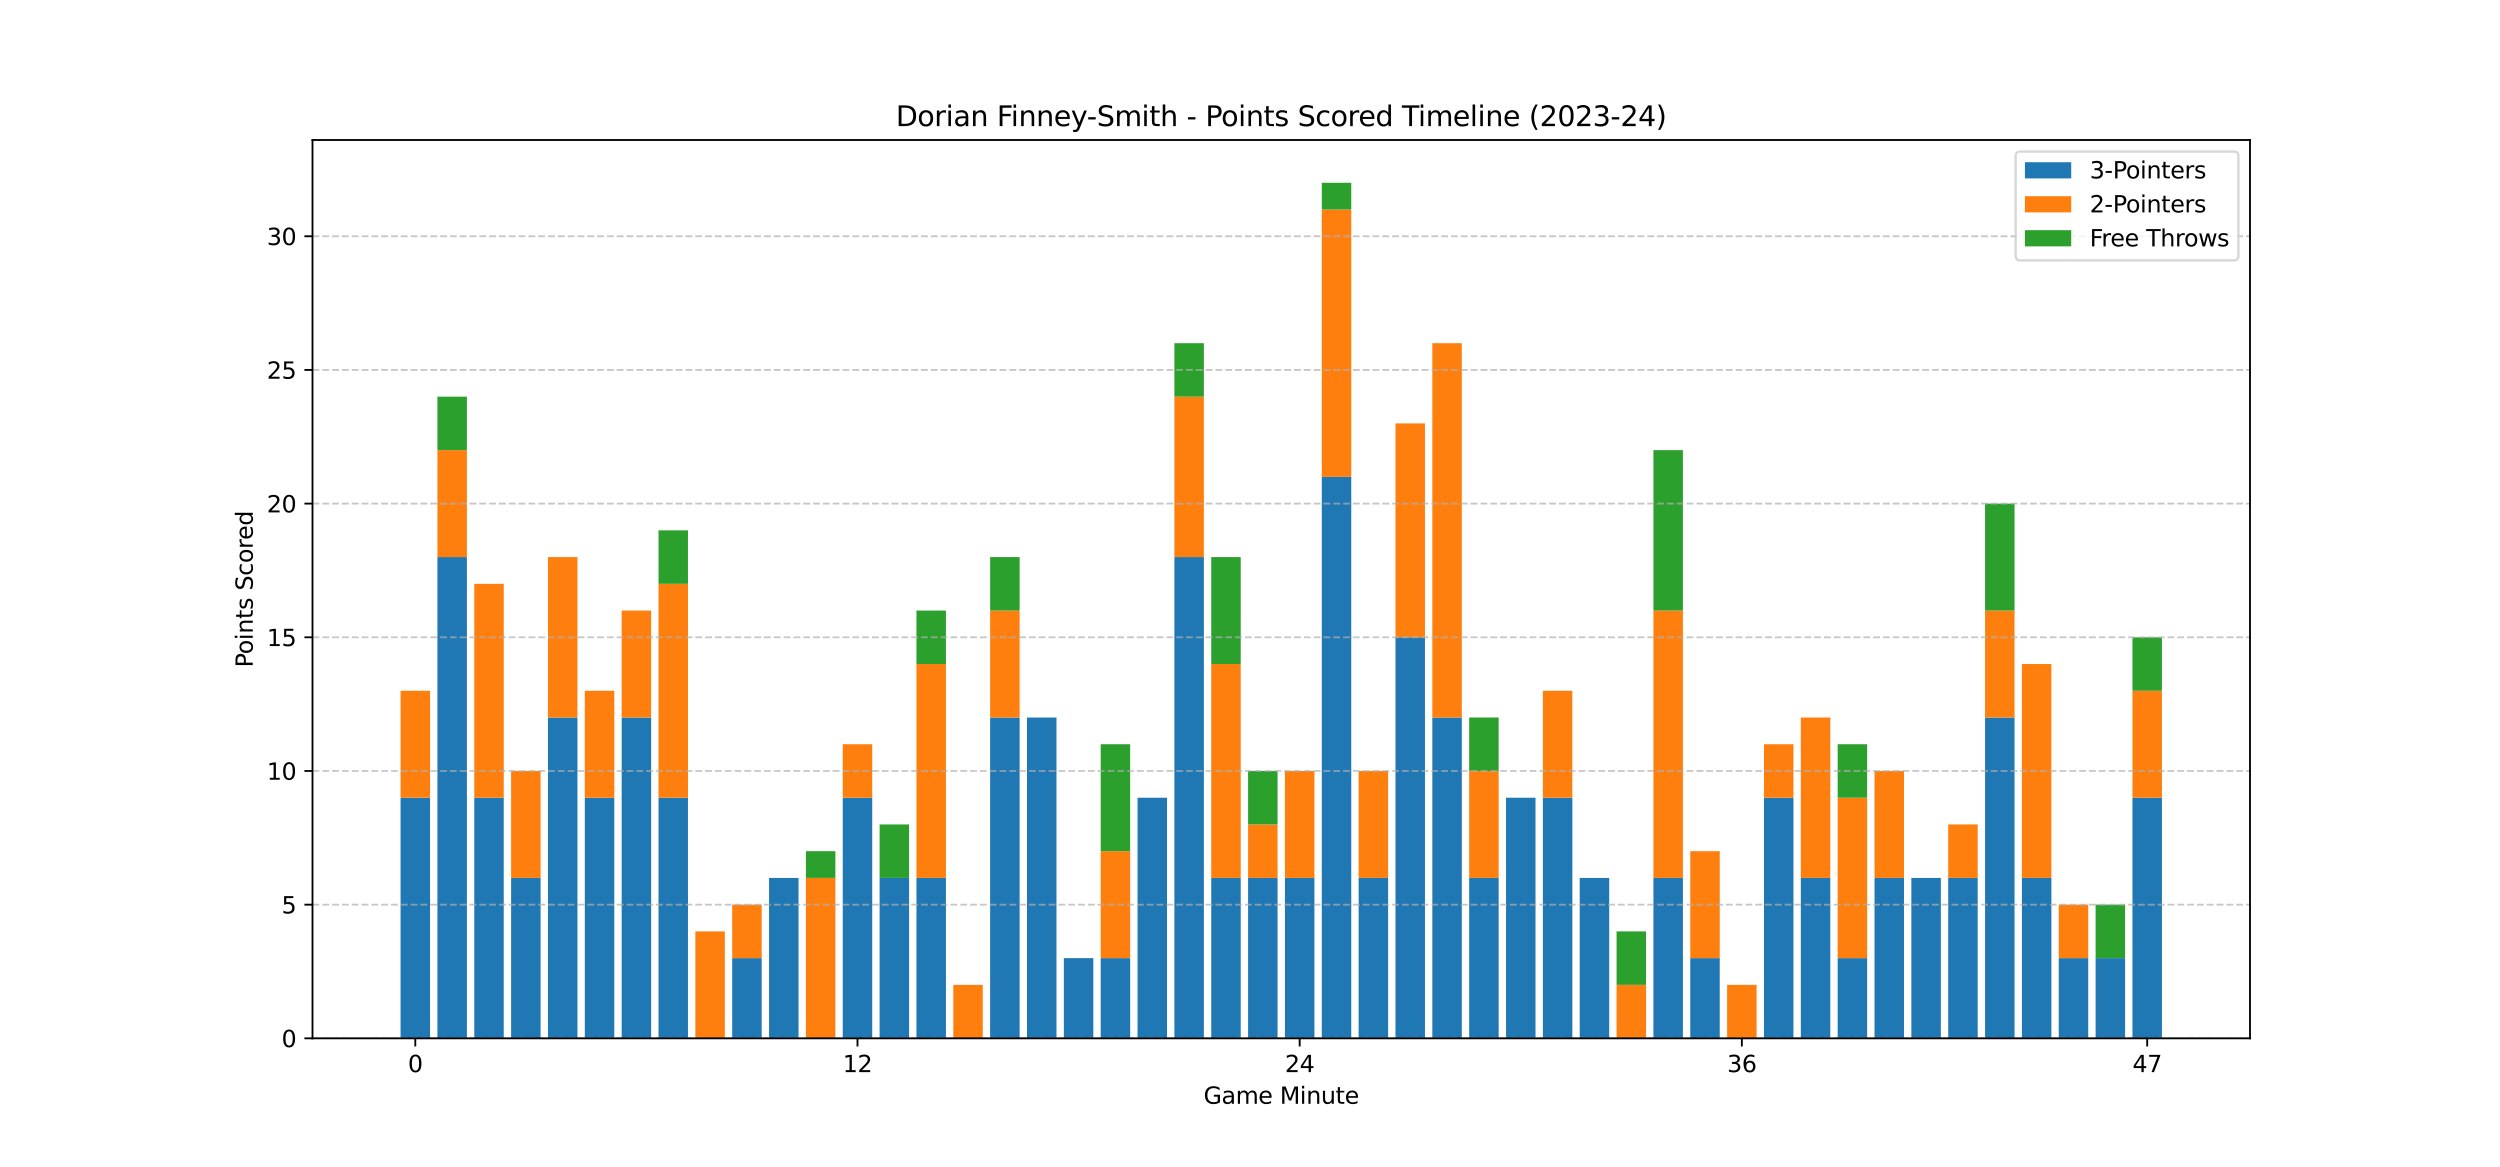 <?xml version="1.0" encoding="utf-8" standalone="no"?>
<!DOCTYPE svg PUBLIC "-//W3C//DTD SVG 1.1//EN"
  "http://www.w3.org/Graphics/SVG/1.1/DTD/svg11.dtd">
<svg xmlns:xlink="http://www.w3.org/1999/xlink" width="1080pt" height="504pt" viewBox="0 0 1080 504" xmlns="http://www.w3.org/2000/svg" version="1.1">
 <defs>
  <style type="text/css">*{stroke-linejoin: round; stroke-linecap: butt}</style>
 </defs>
 <g id="figure_1">
  <g id="patch_1">
   <path d="M 0 504 
L 1080 504 
L 1080 0 
L 0 0 
z
" style="fill: #ffffff"/>
  </g>
  <g id="axes_1">
   <g id="patch_2">
    <path d="M 135 448.56 
L 972 448.56 
L 972 60.48 
L 135 60.48 
z
" style="fill: #ffffff"/>
   </g>
   <g id="patch_3">
    <path d="M 173.045 448.56 
L 185.78 448.56 
L 185.78 344.61 
L 173.045 344.61 
z
" clip-path="url(#p9ea57d91ed)" style="fill: #1f77b4"/>
   </g>
   <g id="patch_4">
    <path d="M 188.964 448.56 
L 201.699 448.56 
L 201.699 240.66 
L 188.964 240.66 
z
" clip-path="url(#p9ea57d91ed)" style="fill: #1f77b4"/>
   </g>
   <g id="patch_5">
    <path d="M 204.883 448.56 
L 217.618 448.56 
L 217.618 344.61 
L 204.883 344.61 
z
" clip-path="url(#p9ea57d91ed)" style="fill: #1f77b4"/>
   </g>
   <g id="patch_6">
    <path d="M 220.801 448.56 
L 233.536 448.56 
L 233.536 379.26 
L 220.801 379.26 
z
" clip-path="url(#p9ea57d91ed)" style="fill: #1f77b4"/>
   </g>
   <g id="patch_7">
    <path d="M 236.72 448.56 
L 249.455 448.56 
L 249.455 309.96 
L 236.72 309.96 
z
" clip-path="url(#p9ea57d91ed)" style="fill: #1f77b4"/>
   </g>
   <g id="patch_8">
    <path d="M 252.638 448.56 
L 265.373 448.56 
L 265.373 344.61 
L 252.638 344.61 
z
" clip-path="url(#p9ea57d91ed)" style="fill: #1f77b4"/>
   </g>
   <g id="patch_9">
    <path d="M 268.557 448.56 
L 281.292 448.56 
L 281.292 309.96 
L 268.557 309.96 
z
" clip-path="url(#p9ea57d91ed)" style="fill: #1f77b4"/>
   </g>
   <g id="patch_10">
    <path d="M 284.476 448.56 
L 297.211 448.56 
L 297.211 344.61 
L 284.476 344.61 
z
" clip-path="url(#p9ea57d91ed)" style="fill: #1f77b4"/>
   </g>
   <g id="patch_11">
    <path d="M 300.394 448.56 
L 313.129 448.56 
L 313.129 448.56 
L 300.394 448.56 
z
" clip-path="url(#p9ea57d91ed)" style="fill: #1f77b4"/>
   </g>
   <g id="patch_12">
    <path d="M 316.313 448.56 
L 329.048 448.56 
L 329.048 413.91 
L 316.313 413.91 
z
" clip-path="url(#p9ea57d91ed)" style="fill: #1f77b4"/>
   </g>
   <g id="patch_13">
    <path d="M 332.231 448.56 
L 344.966 448.56 
L 344.966 379.26 
L 332.231 379.26 
z
" clip-path="url(#p9ea57d91ed)" style="fill: #1f77b4"/>
   </g>
   <g id="patch_14">
    <path d="M 348.15 448.56 
L 360.885 448.56 
L 360.885 448.56 
L 348.15 448.56 
z
" clip-path="url(#p9ea57d91ed)" style="fill: #1f77b4"/>
   </g>
   <g id="patch_15">
    <path d="M 364.069 448.56 
L 376.804 448.56 
L 376.804 344.61 
L 364.069 344.61 
z
" clip-path="url(#p9ea57d91ed)" style="fill: #1f77b4"/>
   </g>
   <g id="patch_16">
    <path d="M 379.987 448.56 
L 392.722 448.56 
L 392.722 379.26 
L 379.987 379.26 
z
" clip-path="url(#p9ea57d91ed)" style="fill: #1f77b4"/>
   </g>
   <g id="patch_17">
    <path d="M 395.906 448.56 
L 408.641 448.56 
L 408.641 379.26 
L 395.906 379.26 
z
" clip-path="url(#p9ea57d91ed)" style="fill: #1f77b4"/>
   </g>
   <g id="patch_18">
    <path d="M 411.824 448.56 
L 424.559 448.56 
L 424.559 448.56 
L 411.824 448.56 
z
" clip-path="url(#p9ea57d91ed)" style="fill: #1f77b4"/>
   </g>
   <g id="patch_19">
    <path d="M 427.743 448.56 
L 440.478 448.56 
L 440.478 309.96 
L 427.743 309.96 
z
" clip-path="url(#p9ea57d91ed)" style="fill: #1f77b4"/>
   </g>
   <g id="patch_20">
    <path d="M 443.662 448.56 
L 456.397 448.56 
L 456.397 309.96 
L 443.662 309.96 
z
" clip-path="url(#p9ea57d91ed)" style="fill: #1f77b4"/>
   </g>
   <g id="patch_21">
    <path d="M 459.58 448.56 
L 472.315 448.56 
L 472.315 413.91 
L 459.58 413.91 
z
" clip-path="url(#p9ea57d91ed)" style="fill: #1f77b4"/>
   </g>
   <g id="patch_22">
    <path d="M 475.499 448.56 
L 488.234 448.56 
L 488.234 413.91 
L 475.499 413.91 
z
" clip-path="url(#p9ea57d91ed)" style="fill: #1f77b4"/>
   </g>
   <g id="patch_23">
    <path d="M 491.417 448.56 
L 504.152 448.56 
L 504.152 344.61 
L 491.417 344.61 
z
" clip-path="url(#p9ea57d91ed)" style="fill: #1f77b4"/>
   </g>
   <g id="patch_24">
    <path d="M 507.336 448.56 
L 520.071 448.56 
L 520.071 240.66 
L 507.336 240.66 
z
" clip-path="url(#p9ea57d91ed)" style="fill: #1f77b4"/>
   </g>
   <g id="patch_25">
    <path d="M 523.255 448.56 
L 535.99 448.56 
L 535.99 379.26 
L 523.255 379.26 
z
" clip-path="url(#p9ea57d91ed)" style="fill: #1f77b4"/>
   </g>
   <g id="patch_26">
    <path d="M 539.173 448.56 
L 551.908 448.56 
L 551.908 379.26 
L 539.173 379.26 
z
" clip-path="url(#p9ea57d91ed)" style="fill: #1f77b4"/>
   </g>
   <g id="patch_27">
    <path d="M 555.092 448.56 
L 567.827 448.56 
L 567.827 379.26 
L 555.092 379.26 
z
" clip-path="url(#p9ea57d91ed)" style="fill: #1f77b4"/>
   </g>
   <g id="patch_28">
    <path d="M 571.01 448.56 
L 583.745 448.56 
L 583.745 206.01 
L 571.01 206.01 
z
" clip-path="url(#p9ea57d91ed)" style="fill: #1f77b4"/>
   </g>
   <g id="patch_29">
    <path d="M 586.929 448.56 
L 599.664 448.56 
L 599.664 379.26 
L 586.929 379.26 
z
" clip-path="url(#p9ea57d91ed)" style="fill: #1f77b4"/>
   </g>
   <g id="patch_30">
    <path d="M 602.848 448.56 
L 615.583 448.56 
L 615.583 275.31 
L 602.848 275.31 
z
" clip-path="url(#p9ea57d91ed)" style="fill: #1f77b4"/>
   </g>
   <g id="patch_31">
    <path d="M 618.766 448.56 
L 631.501 448.56 
L 631.501 309.96 
L 618.766 309.96 
z
" clip-path="url(#p9ea57d91ed)" style="fill: #1f77b4"/>
   </g>
   <g id="patch_32">
    <path d="M 634.685 448.56 
L 647.42 448.56 
L 647.42 379.26 
L 634.685 379.26 
z
" clip-path="url(#p9ea57d91ed)" style="fill: #1f77b4"/>
   </g>
   <g id="patch_33">
    <path d="M 650.603 448.56 
L 663.338 448.56 
L 663.338 344.61 
L 650.603 344.61 
z
" clip-path="url(#p9ea57d91ed)" style="fill: #1f77b4"/>
   </g>
   <g id="patch_34">
    <path d="M 666.522 448.56 
L 679.257 448.56 
L 679.257 344.61 
L 666.522 344.61 
z
" clip-path="url(#p9ea57d91ed)" style="fill: #1f77b4"/>
   </g>
   <g id="patch_35">
    <path d="M 682.441 448.56 
L 695.176 448.56 
L 695.176 379.26 
L 682.441 379.26 
z
" clip-path="url(#p9ea57d91ed)" style="fill: #1f77b4"/>
   </g>
   <g id="patch_36">
    <path d="M 698.359 448.56 
L 711.094 448.56 
L 711.094 448.56 
L 698.359 448.56 
z
" clip-path="url(#p9ea57d91ed)" style="fill: #1f77b4"/>
   </g>
   <g id="patch_37">
    <path d="M 714.278 448.56 
L 727.013 448.56 
L 727.013 379.26 
L 714.278 379.26 
z
" clip-path="url(#p9ea57d91ed)" style="fill: #1f77b4"/>
   </g>
   <g id="patch_38">
    <path d="M 730.196 448.56 
L 742.931 448.56 
L 742.931 413.91 
L 730.196 413.91 
z
" clip-path="url(#p9ea57d91ed)" style="fill: #1f77b4"/>
   </g>
   <g id="patch_39">
    <path d="M 746.115 448.56 
L 758.85 448.56 
L 758.85 448.56 
L 746.115 448.56 
z
" clip-path="url(#p9ea57d91ed)" style="fill: #1f77b4"/>
   </g>
   <g id="patch_40">
    <path d="M 762.034 448.56 
L 774.769 448.56 
L 774.769 344.61 
L 762.034 344.61 
z
" clip-path="url(#p9ea57d91ed)" style="fill: #1f77b4"/>
   </g>
   <g id="patch_41">
    <path d="M 777.952 448.56 
L 790.687 448.56 
L 790.687 379.26 
L 777.952 379.26 
z
" clip-path="url(#p9ea57d91ed)" style="fill: #1f77b4"/>
   </g>
   <g id="patch_42">
    <path d="M 793.871 448.56 
L 806.606 448.56 
L 806.606 413.91 
L 793.871 413.91 
z
" clip-path="url(#p9ea57d91ed)" style="fill: #1f77b4"/>
   </g>
   <g id="patch_43">
    <path d="M 809.789 448.56 
L 822.524 448.56 
L 822.524 379.26 
L 809.789 379.26 
z
" clip-path="url(#p9ea57d91ed)" style="fill: #1f77b4"/>
   </g>
   <g id="patch_44">
    <path d="M 825.708 448.56 
L 838.443 448.56 
L 838.443 379.26 
L 825.708 379.26 
z
" clip-path="url(#p9ea57d91ed)" style="fill: #1f77b4"/>
   </g>
   <g id="patch_45">
    <path d="M 841.627 448.56 
L 854.362 448.56 
L 854.362 379.26 
L 841.627 379.26 
z
" clip-path="url(#p9ea57d91ed)" style="fill: #1f77b4"/>
   </g>
   <g id="patch_46">
    <path d="M 857.545 448.56 
L 870.28 448.56 
L 870.28 309.96 
L 857.545 309.96 
z
" clip-path="url(#p9ea57d91ed)" style="fill: #1f77b4"/>
   </g>
   <g id="patch_47">
    <path d="M 873.464 448.56 
L 886.199 448.56 
L 886.199 379.26 
L 873.464 379.26 
z
" clip-path="url(#p9ea57d91ed)" style="fill: #1f77b4"/>
   </g>
   <g id="patch_48">
    <path d="M 889.382 448.56 
L 902.117 448.56 
L 902.117 413.91 
L 889.382 413.91 
z
" clip-path="url(#p9ea57d91ed)" style="fill: #1f77b4"/>
   </g>
   <g id="patch_49">
    <path d="M 905.301 448.56 
L 918.036 448.56 
L 918.036 413.91 
L 905.301 413.91 
z
" clip-path="url(#p9ea57d91ed)" style="fill: #1f77b4"/>
   </g>
   <g id="patch_50">
    <path d="M 921.22 448.56 
L 933.955 448.56 
L 933.955 344.61 
L 921.22 344.61 
z
" clip-path="url(#p9ea57d91ed)" style="fill: #1f77b4"/>
   </g>
   <g id="patch_51">
    <path d="M 173.045 344.61 
L 185.78 344.61 
L 185.78 298.41 
L 173.045 298.41 
z
" clip-path="url(#p9ea57d91ed)" style="fill: #ff7f0e"/>
   </g>
   <g id="patch_52">
    <path d="M 188.964 240.66 
L 201.699 240.66 
L 201.699 194.46 
L 188.964 194.46 
z
" clip-path="url(#p9ea57d91ed)" style="fill: #ff7f0e"/>
   </g>
   <g id="patch_53">
    <path d="M 204.883 344.61 
L 217.618 344.61 
L 217.618 252.21 
L 204.883 252.21 
z
" clip-path="url(#p9ea57d91ed)" style="fill: #ff7f0e"/>
   </g>
   <g id="patch_54">
    <path d="M 220.801 379.26 
L 233.536 379.26 
L 233.536 333.06 
L 220.801 333.06 
z
" clip-path="url(#p9ea57d91ed)" style="fill: #ff7f0e"/>
   </g>
   <g id="patch_55">
    <path d="M 236.72 309.96 
L 249.455 309.96 
L 249.455 240.66 
L 236.72 240.66 
z
" clip-path="url(#p9ea57d91ed)" style="fill: #ff7f0e"/>
   </g>
   <g id="patch_56">
    <path d="M 252.638 344.61 
L 265.373 344.61 
L 265.373 298.41 
L 252.638 298.41 
z
" clip-path="url(#p9ea57d91ed)" style="fill: #ff7f0e"/>
   </g>
   <g id="patch_57">
    <path d="M 268.557 309.96 
L 281.292 309.96 
L 281.292 263.76 
L 268.557 263.76 
z
" clip-path="url(#p9ea57d91ed)" style="fill: #ff7f0e"/>
   </g>
   <g id="patch_58">
    <path d="M 284.476 344.61 
L 297.211 344.61 
L 297.211 252.21 
L 284.476 252.21 
z
" clip-path="url(#p9ea57d91ed)" style="fill: #ff7f0e"/>
   </g>
   <g id="patch_59">
    <path d="M 300.394 448.56 
L 313.129 448.56 
L 313.129 402.36 
L 300.394 402.36 
z
" clip-path="url(#p9ea57d91ed)" style="fill: #ff7f0e"/>
   </g>
   <g id="patch_60">
    <path d="M 316.313 413.91 
L 329.048 413.91 
L 329.048 390.81 
L 316.313 390.81 
z
" clip-path="url(#p9ea57d91ed)" style="fill: #ff7f0e"/>
   </g>
   <g id="patch_61">
    <path d="M 332.231 379.26 
L 344.966 379.26 
L 344.966 379.26 
L 332.231 379.26 
z
" clip-path="url(#p9ea57d91ed)" style="fill: #ff7f0e"/>
   </g>
   <g id="patch_62">
    <path d="M 348.15 448.56 
L 360.885 448.56 
L 360.885 379.26 
L 348.15 379.26 
z
" clip-path="url(#p9ea57d91ed)" style="fill: #ff7f0e"/>
   </g>
   <g id="patch_63">
    <path d="M 364.069 344.61 
L 376.804 344.61 
L 376.804 321.51 
L 364.069 321.51 
z
" clip-path="url(#p9ea57d91ed)" style="fill: #ff7f0e"/>
   </g>
   <g id="patch_64">
    <path d="M 379.987 379.26 
L 392.722 379.26 
L 392.722 379.26 
L 379.987 379.26 
z
" clip-path="url(#p9ea57d91ed)" style="fill: #ff7f0e"/>
   </g>
   <g id="patch_65">
    <path d="M 395.906 379.26 
L 408.641 379.26 
L 408.641 286.86 
L 395.906 286.86 
z
" clip-path="url(#p9ea57d91ed)" style="fill: #ff7f0e"/>
   </g>
   <g id="patch_66">
    <path d="M 411.824 448.56 
L 424.559 448.56 
L 424.559 425.46 
L 411.824 425.46 
z
" clip-path="url(#p9ea57d91ed)" style="fill: #ff7f0e"/>
   </g>
   <g id="patch_67">
    <path d="M 427.743 309.96 
L 440.478 309.96 
L 440.478 263.76 
L 427.743 263.76 
z
" clip-path="url(#p9ea57d91ed)" style="fill: #ff7f0e"/>
   </g>
   <g id="patch_68">
    <path d="M 443.662 309.96 
L 456.397 309.96 
L 456.397 309.96 
L 443.662 309.96 
z
" clip-path="url(#p9ea57d91ed)" style="fill: #ff7f0e"/>
   </g>
   <g id="patch_69">
    <path d="M 459.58 413.91 
L 472.315 413.91 
L 472.315 413.91 
L 459.58 413.91 
z
" clip-path="url(#p9ea57d91ed)" style="fill: #ff7f0e"/>
   </g>
   <g id="patch_70">
    <path d="M 475.499 413.91 
L 488.234 413.91 
L 488.234 367.71 
L 475.499 367.71 
z
" clip-path="url(#p9ea57d91ed)" style="fill: #ff7f0e"/>
   </g>
   <g id="patch_71">
    <path d="M 491.417 344.61 
L 504.152 344.61 
L 504.152 344.61 
L 491.417 344.61 
z
" clip-path="url(#p9ea57d91ed)" style="fill: #ff7f0e"/>
   </g>
   <g id="patch_72">
    <path d="M 507.336 240.66 
L 520.071 240.66 
L 520.071 171.36 
L 507.336 171.36 
z
" clip-path="url(#p9ea57d91ed)" style="fill: #ff7f0e"/>
   </g>
   <g id="patch_73">
    <path d="M 523.255 379.26 
L 535.99 379.26 
L 535.99 286.86 
L 523.255 286.86 
z
" clip-path="url(#p9ea57d91ed)" style="fill: #ff7f0e"/>
   </g>
   <g id="patch_74">
    <path d="M 539.173 379.26 
L 551.908 379.26 
L 551.908 356.16 
L 539.173 356.16 
z
" clip-path="url(#p9ea57d91ed)" style="fill: #ff7f0e"/>
   </g>
   <g id="patch_75">
    <path d="M 555.092 379.26 
L 567.827 379.26 
L 567.827 333.06 
L 555.092 333.06 
z
" clip-path="url(#p9ea57d91ed)" style="fill: #ff7f0e"/>
   </g>
   <g id="patch_76">
    <path d="M 571.01 206.01 
L 583.745 206.01 
L 583.745 90.51 
L 571.01 90.51 
z
" clip-path="url(#p9ea57d91ed)" style="fill: #ff7f0e"/>
   </g>
   <g id="patch_77">
    <path d="M 586.929 379.26 
L 599.664 379.26 
L 599.664 333.06 
L 586.929 333.06 
z
" clip-path="url(#p9ea57d91ed)" style="fill: #ff7f0e"/>
   </g>
   <g id="patch_78">
    <path d="M 602.848 275.31 
L 615.583 275.31 
L 615.583 182.91 
L 602.848 182.91 
z
" clip-path="url(#p9ea57d91ed)" style="fill: #ff7f0e"/>
   </g>
   <g id="patch_79">
    <path d="M 618.766 309.96 
L 631.501 309.96 
L 631.501 148.26 
L 618.766 148.26 
z
" clip-path="url(#p9ea57d91ed)" style="fill: #ff7f0e"/>
   </g>
   <g id="patch_80">
    <path d="M 634.685 379.26 
L 647.42 379.26 
L 647.42 333.06 
L 634.685 333.06 
z
" clip-path="url(#p9ea57d91ed)" style="fill: #ff7f0e"/>
   </g>
   <g id="patch_81">
    <path d="M 650.603 344.61 
L 663.338 344.61 
L 663.338 344.61 
L 650.603 344.61 
z
" clip-path="url(#p9ea57d91ed)" style="fill: #ff7f0e"/>
   </g>
   <g id="patch_82">
    <path d="M 666.522 344.61 
L 679.257 344.61 
L 679.257 298.41 
L 666.522 298.41 
z
" clip-path="url(#p9ea57d91ed)" style="fill: #ff7f0e"/>
   </g>
   <g id="patch_83">
    <path d="M 682.441 379.26 
L 695.176 379.26 
L 695.176 379.26 
L 682.441 379.26 
z
" clip-path="url(#p9ea57d91ed)" style="fill: #ff7f0e"/>
   </g>
   <g id="patch_84">
    <path d="M 698.359 448.56 
L 711.094 448.56 
L 711.094 425.46 
L 698.359 425.46 
z
" clip-path="url(#p9ea57d91ed)" style="fill: #ff7f0e"/>
   </g>
   <g id="patch_85">
    <path d="M 714.278 379.26 
L 727.013 379.26 
L 727.013 263.76 
L 714.278 263.76 
z
" clip-path="url(#p9ea57d91ed)" style="fill: #ff7f0e"/>
   </g>
   <g id="patch_86">
    <path d="M 730.196 413.91 
L 742.931 413.91 
L 742.931 367.71 
L 730.196 367.71 
z
" clip-path="url(#p9ea57d91ed)" style="fill: #ff7f0e"/>
   </g>
   <g id="patch_87">
    <path d="M 746.115 448.56 
L 758.85 448.56 
L 758.85 425.46 
L 746.115 425.46 
z
" clip-path="url(#p9ea57d91ed)" style="fill: #ff7f0e"/>
   </g>
   <g id="patch_88">
    <path d="M 762.034 344.61 
L 774.769 344.61 
L 774.769 321.51 
L 762.034 321.51 
z
" clip-path="url(#p9ea57d91ed)" style="fill: #ff7f0e"/>
   </g>
   <g id="patch_89">
    <path d="M 777.952 379.26 
L 790.687 379.26 
L 790.687 309.96 
L 777.952 309.96 
z
" clip-path="url(#p9ea57d91ed)" style="fill: #ff7f0e"/>
   </g>
   <g id="patch_90">
    <path d="M 793.871 413.91 
L 806.606 413.91 
L 806.606 344.61 
L 793.871 344.61 
z
" clip-path="url(#p9ea57d91ed)" style="fill: #ff7f0e"/>
   </g>
   <g id="patch_91">
    <path d="M 809.789 379.26 
L 822.524 379.26 
L 822.524 333.06 
L 809.789 333.06 
z
" clip-path="url(#p9ea57d91ed)" style="fill: #ff7f0e"/>
   </g>
   <g id="patch_92">
    <path d="M 825.708 379.26 
L 838.443 379.26 
L 838.443 379.26 
L 825.708 379.26 
z
" clip-path="url(#p9ea57d91ed)" style="fill: #ff7f0e"/>
   </g>
   <g id="patch_93">
    <path d="M 841.627 379.26 
L 854.362 379.26 
L 854.362 356.16 
L 841.627 356.16 
z
" clip-path="url(#p9ea57d91ed)" style="fill: #ff7f0e"/>
   </g>
   <g id="patch_94">
    <path d="M 857.545 309.96 
L 870.28 309.96 
L 870.28 263.76 
L 857.545 263.76 
z
" clip-path="url(#p9ea57d91ed)" style="fill: #ff7f0e"/>
   </g>
   <g id="patch_95">
    <path d="M 873.464 379.26 
L 886.199 379.26 
L 886.199 286.86 
L 873.464 286.86 
z
" clip-path="url(#p9ea57d91ed)" style="fill: #ff7f0e"/>
   </g>
   <g id="patch_96">
    <path d="M 889.382 413.91 
L 902.117 413.91 
L 902.117 390.81 
L 889.382 390.81 
z
" clip-path="url(#p9ea57d91ed)" style="fill: #ff7f0e"/>
   </g>
   <g id="patch_97">
    <path d="M 905.301 413.91 
L 918.036 413.91 
L 918.036 413.91 
L 905.301 413.91 
z
" clip-path="url(#p9ea57d91ed)" style="fill: #ff7f0e"/>
   </g>
   <g id="patch_98">
    <path d="M 921.22 344.61 
L 933.955 344.61 
L 933.955 298.41 
L 921.22 298.41 
z
" clip-path="url(#p9ea57d91ed)" style="fill: #ff7f0e"/>
   </g>
   <g id="patch_99">
    <path d="M 173.045 298.41 
L 185.78 298.41 
L 185.78 298.41 
L 173.045 298.41 
z
" clip-path="url(#p9ea57d91ed)" style="fill: #2ca02c"/>
   </g>
   <g id="patch_100">
    <path d="M 188.964 194.46 
L 201.699 194.46 
L 201.699 171.36 
L 188.964 171.36 
z
" clip-path="url(#p9ea57d91ed)" style="fill: #2ca02c"/>
   </g>
   <g id="patch_101">
    <path d="M 204.883 252.21 
L 217.618 252.21 
L 217.618 252.21 
L 204.883 252.21 
z
" clip-path="url(#p9ea57d91ed)" style="fill: #2ca02c"/>
   </g>
   <g id="patch_102">
    <path d="M 220.801 333.06 
L 233.536 333.06 
L 233.536 333.06 
L 220.801 333.06 
z
" clip-path="url(#p9ea57d91ed)" style="fill: #2ca02c"/>
   </g>
   <g id="patch_103">
    <path d="M 236.72 240.66 
L 249.455 240.66 
L 249.455 240.66 
L 236.72 240.66 
z
" clip-path="url(#p9ea57d91ed)" style="fill: #2ca02c"/>
   </g>
   <g id="patch_104">
    <path d="M 252.638 298.41 
L 265.373 298.41 
L 265.373 298.41 
L 252.638 298.41 
z
" clip-path="url(#p9ea57d91ed)" style="fill: #2ca02c"/>
   </g>
   <g id="patch_105">
    <path d="M 268.557 263.76 
L 281.292 263.76 
L 281.292 263.76 
L 268.557 263.76 
z
" clip-path="url(#p9ea57d91ed)" style="fill: #2ca02c"/>
   </g>
   <g id="patch_106">
    <path d="M 284.476 252.21 
L 297.211 252.21 
L 297.211 229.11 
L 284.476 229.11 
z
" clip-path="url(#p9ea57d91ed)" style="fill: #2ca02c"/>
   </g>
   <g id="patch_107">
    <path d="M 300.394 402.36 
L 313.129 402.36 
L 313.129 402.36 
L 300.394 402.36 
z
" clip-path="url(#p9ea57d91ed)" style="fill: #2ca02c"/>
   </g>
   <g id="patch_108">
    <path d="M 316.313 390.81 
L 329.048 390.81 
L 329.048 390.81 
L 316.313 390.81 
z
" clip-path="url(#p9ea57d91ed)" style="fill: #2ca02c"/>
   </g>
   <g id="patch_109">
    <path d="M 332.231 379.26 
L 344.966 379.26 
L 344.966 379.26 
L 332.231 379.26 
z
" clip-path="url(#p9ea57d91ed)" style="fill: #2ca02c"/>
   </g>
   <g id="patch_110">
    <path d="M 348.15 379.26 
L 360.885 379.26 
L 360.885 367.71 
L 348.15 367.71 
z
" clip-path="url(#p9ea57d91ed)" style="fill: #2ca02c"/>
   </g>
   <g id="patch_111">
    <path d="M 364.069 321.51 
L 376.804 321.51 
L 376.804 321.51 
L 364.069 321.51 
z
" clip-path="url(#p9ea57d91ed)" style="fill: #2ca02c"/>
   </g>
   <g id="patch_112">
    <path d="M 379.987 379.26 
L 392.722 379.26 
L 392.722 356.16 
L 379.987 356.16 
z
" clip-path="url(#p9ea57d91ed)" style="fill: #2ca02c"/>
   </g>
   <g id="patch_113">
    <path d="M 395.906 286.86 
L 408.641 286.86 
L 408.641 263.76 
L 395.906 263.76 
z
" clip-path="url(#p9ea57d91ed)" style="fill: #2ca02c"/>
   </g>
   <g id="patch_114">
    <path d="M 411.824 425.46 
L 424.559 425.46 
L 424.559 425.46 
L 411.824 425.46 
z
" clip-path="url(#p9ea57d91ed)" style="fill: #2ca02c"/>
   </g>
   <g id="patch_115">
    <path d="M 427.743 263.76 
L 440.478 263.76 
L 440.478 240.66 
L 427.743 240.66 
z
" clip-path="url(#p9ea57d91ed)" style="fill: #2ca02c"/>
   </g>
   <g id="patch_116">
    <path d="M 443.662 309.96 
L 456.397 309.96 
L 456.397 309.96 
L 443.662 309.96 
z
" clip-path="url(#p9ea57d91ed)" style="fill: #2ca02c"/>
   </g>
   <g id="patch_117">
    <path d="M 459.58 413.91 
L 472.315 413.91 
L 472.315 413.91 
L 459.58 413.91 
z
" clip-path="url(#p9ea57d91ed)" style="fill: #2ca02c"/>
   </g>
   <g id="patch_118">
    <path d="M 475.499 367.71 
L 488.234 367.71 
L 488.234 321.51 
L 475.499 321.51 
z
" clip-path="url(#p9ea57d91ed)" style="fill: #2ca02c"/>
   </g>
   <g id="patch_119">
    <path d="M 491.417 344.61 
L 504.152 344.61 
L 504.152 344.61 
L 491.417 344.61 
z
" clip-path="url(#p9ea57d91ed)" style="fill: #2ca02c"/>
   </g>
   <g id="patch_120">
    <path d="M 507.336 171.36 
L 520.071 171.36 
L 520.071 148.26 
L 507.336 148.26 
z
" clip-path="url(#p9ea57d91ed)" style="fill: #2ca02c"/>
   </g>
   <g id="patch_121">
    <path d="M 523.255 286.86 
L 535.99 286.86 
L 535.99 240.66 
L 523.255 240.66 
z
" clip-path="url(#p9ea57d91ed)" style="fill: #2ca02c"/>
   </g>
   <g id="patch_122">
    <path d="M 539.173 356.16 
L 551.908 356.16 
L 551.908 333.06 
L 539.173 333.06 
z
" clip-path="url(#p9ea57d91ed)" style="fill: #2ca02c"/>
   </g>
   <g id="patch_123">
    <path d="M 555.092 333.06 
L 567.827 333.06 
L 567.827 333.06 
L 555.092 333.06 
z
" clip-path="url(#p9ea57d91ed)" style="fill: #2ca02c"/>
   </g>
   <g id="patch_124">
    <path d="M 571.01 90.51 
L 583.745 90.51 
L 583.745 78.96 
L 571.01 78.96 
z
" clip-path="url(#p9ea57d91ed)" style="fill: #2ca02c"/>
   </g>
   <g id="patch_125">
    <path d="M 586.929 333.06 
L 599.664 333.06 
L 599.664 333.06 
L 586.929 333.06 
z
" clip-path="url(#p9ea57d91ed)" style="fill: #2ca02c"/>
   </g>
   <g id="patch_126">
    <path d="M 602.848 182.91 
L 615.583 182.91 
L 615.583 182.91 
L 602.848 182.91 
z
" clip-path="url(#p9ea57d91ed)" style="fill: #2ca02c"/>
   </g>
   <g id="patch_127">
    <path d="M 618.766 148.26 
L 631.501 148.26 
L 631.501 148.26 
L 618.766 148.26 
z
" clip-path="url(#p9ea57d91ed)" style="fill: #2ca02c"/>
   </g>
   <g id="patch_128">
    <path d="M 634.685 333.06 
L 647.42 333.06 
L 647.42 309.96 
L 634.685 309.96 
z
" clip-path="url(#p9ea57d91ed)" style="fill: #2ca02c"/>
   </g>
   <g id="patch_129">
    <path d="M 650.603 344.61 
L 663.338 344.61 
L 663.338 344.61 
L 650.603 344.61 
z
" clip-path="url(#p9ea57d91ed)" style="fill: #2ca02c"/>
   </g>
   <g id="patch_130">
    <path d="M 666.522 298.41 
L 679.257 298.41 
L 679.257 298.41 
L 666.522 298.41 
z
" clip-path="url(#p9ea57d91ed)" style="fill: #2ca02c"/>
   </g>
   <g id="patch_131">
    <path d="M 682.441 379.26 
L 695.176 379.26 
L 695.176 379.26 
L 682.441 379.26 
z
" clip-path="url(#p9ea57d91ed)" style="fill: #2ca02c"/>
   </g>
   <g id="patch_132">
    <path d="M 698.359 425.46 
L 711.094 425.46 
L 711.094 402.36 
L 698.359 402.36 
z
" clip-path="url(#p9ea57d91ed)" style="fill: #2ca02c"/>
   </g>
   <g id="patch_133">
    <path d="M 714.278 263.76 
L 727.013 263.76 
L 727.013 194.46 
L 714.278 194.46 
z
" clip-path="url(#p9ea57d91ed)" style="fill: #2ca02c"/>
   </g>
   <g id="patch_134">
    <path d="M 730.196 367.71 
L 742.931 367.71 
L 742.931 367.71 
L 730.196 367.71 
z
" clip-path="url(#p9ea57d91ed)" style="fill: #2ca02c"/>
   </g>
   <g id="patch_135">
    <path d="M 746.115 425.46 
L 758.85 425.46 
L 758.85 425.46 
L 746.115 425.46 
z
" clip-path="url(#p9ea57d91ed)" style="fill: #2ca02c"/>
   </g>
   <g id="patch_136">
    <path d="M 762.034 321.51 
L 774.769 321.51 
L 774.769 321.51 
L 762.034 321.51 
z
" clip-path="url(#p9ea57d91ed)" style="fill: #2ca02c"/>
   </g>
   <g id="patch_137">
    <path d="M 777.952 309.96 
L 790.687 309.96 
L 790.687 309.96 
L 777.952 309.96 
z
" clip-path="url(#p9ea57d91ed)" style="fill: #2ca02c"/>
   </g>
   <g id="patch_138">
    <path d="M 793.871 344.61 
L 806.606 344.61 
L 806.606 321.51 
L 793.871 321.51 
z
" clip-path="url(#p9ea57d91ed)" style="fill: #2ca02c"/>
   </g>
   <g id="patch_139">
    <path d="M 809.789 333.06 
L 822.524 333.06 
L 822.524 333.06 
L 809.789 333.06 
z
" clip-path="url(#p9ea57d91ed)" style="fill: #2ca02c"/>
   </g>
   <g id="patch_140">
    <path d="M 825.708 379.26 
L 838.443 379.26 
L 838.443 379.26 
L 825.708 379.26 
z
" clip-path="url(#p9ea57d91ed)" style="fill: #2ca02c"/>
   </g>
   <g id="patch_141">
    <path d="M 841.627 356.16 
L 854.362 356.16 
L 854.362 356.16 
L 841.627 356.16 
z
" clip-path="url(#p9ea57d91ed)" style="fill: #2ca02c"/>
   </g>
   <g id="patch_142">
    <path d="M 857.545 263.76 
L 870.28 263.76 
L 870.28 217.56 
L 857.545 217.56 
z
" clip-path="url(#p9ea57d91ed)" style="fill: #2ca02c"/>
   </g>
   <g id="patch_143">
    <path d="M 873.464 286.86 
L 886.199 286.86 
L 886.199 286.86 
L 873.464 286.86 
z
" clip-path="url(#p9ea57d91ed)" style="fill: #2ca02c"/>
   </g>
   <g id="patch_144">
    <path d="M 889.382 390.81 
L 902.117 390.81 
L 902.117 390.81 
L 889.382 390.81 
z
" clip-path="url(#p9ea57d91ed)" style="fill: #2ca02c"/>
   </g>
   <g id="patch_145">
    <path d="M 905.301 413.91 
L 918.036 413.91 
L 918.036 390.81 
L 905.301 390.81 
z
" clip-path="url(#p9ea57d91ed)" style="fill: #2ca02c"/>
   </g>
   <g id="patch_146">
    <path d="M 921.22 298.41 
L 933.955 298.41 
L 933.955 275.31 
L 921.22 275.31 
z
" clip-path="url(#p9ea57d91ed)" style="fill: #2ca02c"/>
   </g>
   <g id="matplotlib.axis_1">
    <g id="xtick_1">
     <g id="line2d_1">
      <defs>
       <path id="mccac6d1331" d="M 0 0 
L 0 3.5 
" style="stroke: #000000; stroke-width: 0.8"/>
      </defs>
      <g>
       <use xlink:href="#mccac6d1331" x="179.413" y="448.56" style="stroke: #000000; stroke-width: 0.8"/>
      </g>
     </g>
     <g id="text_1">
      <!-- 0 -->
      <g transform="translate(176.232 463.158) scale(0.1 -0.1)">
       <defs>
        <path id="DejaVuSans-30" d="M 2034 4250 
Q 1547 4250 1301 3770 
Q 1056 3291 1056 2328 
Q 1056 1369 1301 889 
Q 1547 409 2034 409 
Q 2525 409 2770 889 
Q 3016 1369 3016 2328 
Q 3016 3291 2770 3770 
Q 2525 4250 2034 4250 
z
M 2034 4750 
Q 2819 4750 3233 4129 
Q 3647 3509 3647 2328 
Q 3647 1150 3233 529 
Q 2819 -91 2034 -91 
Q 1250 -91 836 529 
Q 422 1150 422 2328 
Q 422 3509 836 4129 
Q 1250 4750 2034 4750 
z
" transform="scale(0.016)"/>
       </defs>
       <use xlink:href="#DejaVuSans-30"/>
      </g>
     </g>
    </g>
    <g id="xtick_2">
     <g id="line2d_2">
      <g>
       <use xlink:href="#mccac6d1331" x="370.436" y="448.56" style="stroke: #000000; stroke-width: 0.8"/>
      </g>
     </g>
     <g id="text_2">
      <!-- 12 -->
      <g transform="translate(364.074 463.158) scale(0.1 -0.1)">
       <defs>
        <path id="DejaVuSans-31" d="M 794 531 
L 1825 531 
L 1825 4091 
L 703 3866 
L 703 4441 
L 1819 4666 
L 2450 4666 
L 2450 531 
L 3481 531 
L 3481 0 
L 794 0 
L 794 531 
z
" transform="scale(0.016)"/>
        <path id="DejaVuSans-32" d="M 1228 531 
L 3431 531 
L 3431 0 
L 469 0 
L 469 531 
Q 828 903 1448 1529 
Q 2069 2156 2228 2338 
Q 2531 2678 2651 2914 
Q 2772 3150 2772 3378 
Q 2772 3750 2511 3984 
Q 2250 4219 1831 4219 
Q 1534 4219 1204 4116 
Q 875 4013 500 3803 
L 500 4441 
Q 881 4594 1212 4672 
Q 1544 4750 1819 4750 
Q 2544 4750 2975 4387 
Q 3406 4025 3406 3419 
Q 3406 3131 3298 2873 
Q 3191 2616 2906 2266 
Q 2828 2175 2409 1742 
Q 1991 1309 1228 531 
z
" transform="scale(0.016)"/>
       </defs>
       <use xlink:href="#DejaVuSans-31"/>
       <use xlink:href="#DejaVuSans-32" transform="translate(63.623 0)"/>
      </g>
     </g>
    </g>
    <g id="xtick_3">
     <g id="line2d_3">
      <g>
       <use xlink:href="#mccac6d1331" x="561.459" y="448.56" style="stroke: #000000; stroke-width: 0.8"/>
      </g>
     </g>
     <g id="text_3">
      <!-- 24 -->
      <g transform="translate(555.097 463.158) scale(0.1 -0.1)">
       <defs>
        <path id="DejaVuSans-34" d="M 2419 4116 
L 825 1625 
L 2419 1625 
L 2419 4116 
z
M 2253 4666 
L 3047 4666 
L 3047 1625 
L 3713 1625 
L 3713 1100 
L 3047 1100 
L 3047 0 
L 2419 0 
L 2419 1100 
L 313 1100 
L 313 1709 
L 2253 4666 
z
" transform="scale(0.016)"/>
       </defs>
       <use xlink:href="#DejaVuSans-32"/>
       <use xlink:href="#DejaVuSans-34" transform="translate(63.623 0)"/>
      </g>
     </g>
    </g>
    <g id="xtick_4">
     <g id="line2d_4">
      <g>
       <use xlink:href="#mccac6d1331" x="752.483" y="448.56" style="stroke: #000000; stroke-width: 0.8"/>
      </g>
     </g>
     <g id="text_4">
      <!-- 36 -->
      <g transform="translate(746.12 463.158) scale(0.1 -0.1)">
       <defs>
        <path id="DejaVuSans-33" d="M 2597 2516 
Q 3050 2419 3304 2112 
Q 3559 1806 3559 1356 
Q 3559 666 3084 287 
Q 2609 -91 1734 -91 
Q 1441 -91 1130 -33 
Q 819 25 488 141 
L 488 750 
Q 750 597 1062 519 
Q 1375 441 1716 441 
Q 2309 441 2620 675 
Q 2931 909 2931 1356 
Q 2931 1769 2642 2001 
Q 2353 2234 1838 2234 
L 1294 2234 
L 1294 2753 
L 1863 2753 
Q 2328 2753 2575 2939 
Q 2822 3125 2822 3475 
Q 2822 3834 2567 4026 
Q 2313 4219 1838 4219 
Q 1578 4219 1281 4162 
Q 984 4106 628 3988 
L 628 4550 
Q 988 4650 1302 4700 
Q 1616 4750 1894 4750 
Q 2613 4750 3031 4423 
Q 3450 4097 3450 3541 
Q 3450 3153 3228 2886 
Q 3006 2619 2597 2516 
z
" transform="scale(0.016)"/>
        <path id="DejaVuSans-36" d="M 2113 2584 
Q 1688 2584 1439 2293 
Q 1191 2003 1191 1497 
Q 1191 994 1439 701 
Q 1688 409 2113 409 
Q 2538 409 2786 701 
Q 3034 994 3034 1497 
Q 3034 2003 2786 2293 
Q 2538 2584 2113 2584 
z
M 3366 4563 
L 3366 3988 
Q 3128 4100 2886 4159 
Q 2644 4219 2406 4219 
Q 1781 4219 1451 3797 
Q 1122 3375 1075 2522 
Q 1259 2794 1537 2939 
Q 1816 3084 2150 3084 
Q 2853 3084 3261 2657 
Q 3669 2231 3669 1497 
Q 3669 778 3244 343 
Q 2819 -91 2113 -91 
Q 1303 -91 875 529 
Q 447 1150 447 2328 
Q 447 3434 972 4092 
Q 1497 4750 2381 4750 
Q 2619 4750 2861 4703 
Q 3103 4656 3366 4563 
z
" transform="scale(0.016)"/>
       </defs>
       <use xlink:href="#DejaVuSans-33"/>
       <use xlink:href="#DejaVuSans-36" transform="translate(63.623 0)"/>
      </g>
     </g>
    </g>
    <g id="xtick_5">
     <g id="line2d_5">
      <g>
       <use xlink:href="#mccac6d1331" x="927.587" y="448.56" style="stroke: #000000; stroke-width: 0.8"/>
      </g>
     </g>
     <g id="text_5">
      <!-- 47 -->
      <g transform="translate(921.225 463.158) scale(0.1 -0.1)">
       <defs>
        <path id="DejaVuSans-37" d="M 525 4666 
L 3525 4666 
L 3525 4397 
L 1831 0 
L 1172 0 
L 2766 4134 
L 525 4134 
L 525 4666 
z
" transform="scale(0.016)"/>
       </defs>
       <use xlink:href="#DejaVuSans-34"/>
       <use xlink:href="#DejaVuSans-37" transform="translate(63.623 0)"/>
      </g>
     </g>
    </g>
    <g id="text_6">
     <!-- Game Minute -->
     <g transform="translate(519.948 476.837) scale(0.1 -0.1)">
      <defs>
       <path id="DejaVuSans-47" d="M 3809 666 
L 3809 1919 
L 2778 1919 
L 2778 2438 
L 4434 2438 
L 4434 434 
Q 4069 175 3628 42 
Q 3188 -91 2688 -91 
Q 1594 -91 976 548 
Q 359 1188 359 2328 
Q 359 3472 976 4111 
Q 1594 4750 2688 4750 
Q 3144 4750 3555 4637 
Q 3966 4525 4313 4306 
L 4313 3634 
Q 3963 3931 3569 4081 
Q 3175 4231 2741 4231 
Q 1884 4231 1454 3753 
Q 1025 3275 1025 2328 
Q 1025 1384 1454 906 
Q 1884 428 2741 428 
Q 3075 428 3337 486 
Q 3600 544 3809 666 
z
" transform="scale(0.016)"/>
       <path id="DejaVuSans-61" d="M 2194 1759 
Q 1497 1759 1228 1600 
Q 959 1441 959 1056 
Q 959 750 1161 570 
Q 1363 391 1709 391 
Q 2188 391 2477 730 
Q 2766 1069 2766 1631 
L 2766 1759 
L 2194 1759 
z
M 3341 1997 
L 3341 0 
L 2766 0 
L 2766 531 
Q 2569 213 2275 61 
Q 1981 -91 1556 -91 
Q 1019 -91 701 211 
Q 384 513 384 1019 
Q 384 1609 779 1909 
Q 1175 2209 1959 2209 
L 2766 2209 
L 2766 2266 
Q 2766 2663 2505 2880 
Q 2244 3097 1772 3097 
Q 1472 3097 1187 3025 
Q 903 2953 641 2809 
L 641 3341 
Q 956 3463 1253 3523 
Q 1550 3584 1831 3584 
Q 2591 3584 2966 3190 
Q 3341 2797 3341 1997 
z
" transform="scale(0.016)"/>
       <path id="DejaVuSans-6d" d="M 3328 2828 
Q 3544 3216 3844 3400 
Q 4144 3584 4550 3584 
Q 5097 3584 5394 3201 
Q 5691 2819 5691 2113 
L 5691 0 
L 5113 0 
L 5113 2094 
Q 5113 2597 4934 2840 
Q 4756 3084 4391 3084 
Q 3944 3084 3684 2787 
Q 3425 2491 3425 1978 
L 3425 0 
L 2847 0 
L 2847 2094 
Q 2847 2600 2669 2842 
Q 2491 3084 2119 3084 
Q 1678 3084 1418 2786 
Q 1159 2488 1159 1978 
L 1159 0 
L 581 0 
L 581 3500 
L 1159 3500 
L 1159 2956 
Q 1356 3278 1631 3431 
Q 1906 3584 2284 3584 
Q 2666 3584 2933 3390 
Q 3200 3197 3328 2828 
z
" transform="scale(0.016)"/>
       <path id="DejaVuSans-65" d="M 3597 1894 
L 3597 1613 
L 953 1613 
Q 991 1019 1311 708 
Q 1631 397 2203 397 
Q 2534 397 2845 478 
Q 3156 559 3463 722 
L 3463 178 
Q 3153 47 2828 -22 
Q 2503 -91 2169 -91 
Q 1331 -91 842 396 
Q 353 884 353 1716 
Q 353 2575 817 3079 
Q 1281 3584 2069 3584 
Q 2775 3584 3186 3129 
Q 3597 2675 3597 1894 
z
M 3022 2063 
Q 3016 2534 2758 2815 
Q 2500 3097 2075 3097 
Q 1594 3097 1305 2825 
Q 1016 2553 972 2059 
L 3022 2063 
z
" transform="scale(0.016)"/>
       <path id="DejaVuSans-20" transform="scale(0.016)"/>
       <path id="DejaVuSans-4d" d="M 628 4666 
L 1569 4666 
L 2759 1491 
L 3956 4666 
L 4897 4666 
L 4897 0 
L 4281 0 
L 4281 4097 
L 3078 897 
L 2444 897 
L 1241 4097 
L 1241 0 
L 628 0 
L 628 4666 
z
" transform="scale(0.016)"/>
       <path id="DejaVuSans-69" d="M 603 3500 
L 1178 3500 
L 1178 0 
L 603 0 
L 603 3500 
z
M 603 4863 
L 1178 4863 
L 1178 4134 
L 603 4134 
L 603 4863 
z
" transform="scale(0.016)"/>
       <path id="DejaVuSans-6e" d="M 3513 2113 
L 3513 0 
L 2938 0 
L 2938 2094 
Q 2938 2591 2744 2837 
Q 2550 3084 2163 3084 
Q 1697 3084 1428 2787 
Q 1159 2491 1159 1978 
L 1159 0 
L 581 0 
L 581 3500 
L 1159 3500 
L 1159 2956 
Q 1366 3272 1645 3428 
Q 1925 3584 2291 3584 
Q 2894 3584 3203 3211 
Q 3513 2838 3513 2113 
z
" transform="scale(0.016)"/>
       <path id="DejaVuSans-75" d="M 544 1381 
L 544 3500 
L 1119 3500 
L 1119 1403 
Q 1119 906 1312 657 
Q 1506 409 1894 409 
Q 2359 409 2629 706 
Q 2900 1003 2900 1516 
L 2900 3500 
L 3475 3500 
L 3475 0 
L 2900 0 
L 2900 538 
Q 2691 219 2414 64 
Q 2138 -91 1772 -91 
Q 1169 -91 856 284 
Q 544 659 544 1381 
z
M 1991 3584 
L 1991 3584 
z
" transform="scale(0.016)"/>
       <path id="DejaVuSans-74" d="M 1172 4494 
L 1172 3500 
L 2356 3500 
L 2356 3053 
L 1172 3053 
L 1172 1153 
Q 1172 725 1289 603 
Q 1406 481 1766 481 
L 2356 481 
L 2356 0 
L 1766 0 
Q 1100 0 847 248 
Q 594 497 594 1153 
L 594 3053 
L 172 3053 
L 172 3500 
L 594 3500 
L 594 4494 
L 1172 4494 
z
" transform="scale(0.016)"/>
      </defs>
      <use xlink:href="#DejaVuSans-47"/>
      <use xlink:href="#DejaVuSans-61" transform="translate(77.49 0)"/>
      <use xlink:href="#DejaVuSans-6d" transform="translate(138.77 0)"/>
      <use xlink:href="#DejaVuSans-65" transform="translate(236.182 0)"/>
      <use xlink:href="#DejaVuSans-20" transform="translate(297.705 0)"/>
      <use xlink:href="#DejaVuSans-4d" transform="translate(329.492 0)"/>
      <use xlink:href="#DejaVuSans-69" transform="translate(415.771 0)"/>
      <use xlink:href="#DejaVuSans-6e" transform="translate(443.555 0)"/>
      <use xlink:href="#DejaVuSans-75" transform="translate(506.934 0)"/>
      <use xlink:href="#DejaVuSans-74" transform="translate(570.312 0)"/>
      <use xlink:href="#DejaVuSans-65" transform="translate(609.521 0)"/>
     </g>
    </g>
   </g>
   <g id="matplotlib.axis_2">
    <g id="ytick_1">
     <g id="line2d_6">
      <path d="M 135 448.56 
L 972 448.56 
" clip-path="url(#p9ea57d91ed)" style="fill: none; stroke-dasharray: 2.96,1.28; stroke-dashoffset: 0; stroke: #b0b0b0; stroke-opacity: 0.7; stroke-width: 0.8"/>
     </g>
     <g id="line2d_7">
      <defs>
       <path id="m877e141f32" d="M 0 0 
L -3.5 0 
" style="stroke: #000000; stroke-width: 0.8"/>
      </defs>
      <g>
       <use xlink:href="#m877e141f32" x="135" y="448.56" style="stroke: #000000; stroke-width: 0.8"/>
      </g>
     </g>
     <g id="text_7">
      <!-- 0 -->
      <g transform="translate(121.638 452.359) scale(0.1 -0.1)">
       <use xlink:href="#DejaVuSans-30"/>
      </g>
     </g>
    </g>
    <g id="ytick_2">
     <g id="line2d_8">
      <path d="M 135 390.81 
L 972 390.81 
" clip-path="url(#p9ea57d91ed)" style="fill: none; stroke-dasharray: 2.96,1.28; stroke-dashoffset: 0; stroke: #b0b0b0; stroke-opacity: 0.7; stroke-width: 0.8"/>
     </g>
     <g id="line2d_9">
      <g>
       <use xlink:href="#m877e141f32" x="135" y="390.81" style="stroke: #000000; stroke-width: 0.8"/>
      </g>
     </g>
     <g id="text_8">
      <!-- 5 -->
      <g transform="translate(121.638 394.609) scale(0.1 -0.1)">
       <defs>
        <path id="DejaVuSans-35" d="M 691 4666 
L 3169 4666 
L 3169 4134 
L 1269 4134 
L 1269 2991 
Q 1406 3038 1543 3061 
Q 1681 3084 1819 3084 
Q 2600 3084 3056 2656 
Q 3513 2228 3513 1497 
Q 3513 744 3044 326 
Q 2575 -91 1722 -91 
Q 1428 -91 1123 -41 
Q 819 9 494 109 
L 494 744 
Q 775 591 1075 516 
Q 1375 441 1709 441 
Q 2250 441 2565 725 
Q 2881 1009 2881 1497 
Q 2881 1984 2565 2268 
Q 2250 2553 1709 2553 
Q 1456 2553 1204 2497 
Q 953 2441 691 2322 
L 691 4666 
z
" transform="scale(0.016)"/>
       </defs>
       <use xlink:href="#DejaVuSans-35"/>
      </g>
     </g>
    </g>
    <g id="ytick_3">
     <g id="line2d_10">
      <path d="M 135 333.06 
L 972 333.06 
" clip-path="url(#p9ea57d91ed)" style="fill: none; stroke-dasharray: 2.96,1.28; stroke-dashoffset: 0; stroke: #b0b0b0; stroke-opacity: 0.7; stroke-width: 0.8"/>
     </g>
     <g id="line2d_11">
      <g>
       <use xlink:href="#m877e141f32" x="135" y="333.06" style="stroke: #000000; stroke-width: 0.8"/>
      </g>
     </g>
     <g id="text_9">
      <!-- 10 -->
      <g transform="translate(115.275 336.859) scale(0.1 -0.1)">
       <use xlink:href="#DejaVuSans-31"/>
       <use xlink:href="#DejaVuSans-30" transform="translate(63.623 0)"/>
      </g>
     </g>
    </g>
    <g id="ytick_4">
     <g id="line2d_12">
      <path d="M 135 275.31 
L 972 275.31 
" clip-path="url(#p9ea57d91ed)" style="fill: none; stroke-dasharray: 2.96,1.28; stroke-dashoffset: 0; stroke: #b0b0b0; stroke-opacity: 0.7; stroke-width: 0.8"/>
     </g>
     <g id="line2d_13">
      <g>
       <use xlink:href="#m877e141f32" x="135" y="275.31" style="stroke: #000000; stroke-width: 0.8"/>
      </g>
     </g>
     <g id="text_10">
      <!-- 15 -->
      <g transform="translate(115.275 279.109) scale(0.1 -0.1)">
       <use xlink:href="#DejaVuSans-31"/>
       <use xlink:href="#DejaVuSans-35" transform="translate(63.623 0)"/>
      </g>
     </g>
    </g>
    <g id="ytick_5">
     <g id="line2d_14">
      <path d="M 135 217.56 
L 972 217.56 
" clip-path="url(#p9ea57d91ed)" style="fill: none; stroke-dasharray: 2.96,1.28; stroke-dashoffset: 0; stroke: #b0b0b0; stroke-opacity: 0.7; stroke-width: 0.8"/>
     </g>
     <g id="line2d_15">
      <g>
       <use xlink:href="#m877e141f32" x="135" y="217.56" style="stroke: #000000; stroke-width: 0.8"/>
      </g>
     </g>
     <g id="text_11">
      <!-- 20 -->
      <g transform="translate(115.275 221.359) scale(0.1 -0.1)">
       <use xlink:href="#DejaVuSans-32"/>
       <use xlink:href="#DejaVuSans-30" transform="translate(63.623 0)"/>
      </g>
     </g>
    </g>
    <g id="ytick_6">
     <g id="line2d_16">
      <path d="M 135 159.81 
L 972 159.81 
" clip-path="url(#p9ea57d91ed)" style="fill: none; stroke-dasharray: 2.96,1.28; stroke-dashoffset: 0; stroke: #b0b0b0; stroke-opacity: 0.7; stroke-width: 0.8"/>
     </g>
     <g id="line2d_17">
      <g>
       <use xlink:href="#m877e141f32" x="135" y="159.81" style="stroke: #000000; stroke-width: 0.8"/>
      </g>
     </g>
     <g id="text_12">
      <!-- 25 -->
      <g transform="translate(115.275 163.609) scale(0.1 -0.1)">
       <use xlink:href="#DejaVuSans-32"/>
       <use xlink:href="#DejaVuSans-35" transform="translate(63.623 0)"/>
      </g>
     </g>
    </g>
    <g id="ytick_7">
     <g id="line2d_18">
      <path d="M 135 102.06 
L 972 102.06 
" clip-path="url(#p9ea57d91ed)" style="fill: none; stroke-dasharray: 2.96,1.28; stroke-dashoffset: 0; stroke: #b0b0b0; stroke-opacity: 0.7; stroke-width: 0.8"/>
     </g>
     <g id="line2d_19">
      <g>
       <use xlink:href="#m877e141f32" x="135" y="102.06" style="stroke: #000000; stroke-width: 0.8"/>
      </g>
     </g>
     <g id="text_13">
      <!-- 30 -->
      <g transform="translate(115.275 105.859) scale(0.1 -0.1)">
       <use xlink:href="#DejaVuSans-33"/>
       <use xlink:href="#DejaVuSans-30" transform="translate(63.623 0)"/>
      </g>
     </g>
    </g>
    <g id="text_14">
     <!-- Points Scored -->
     <g transform="translate(109.195 288.301) rotate(-90) scale(0.1 -0.1)">
      <defs>
       <path id="DejaVuSans-50" d="M 1259 4147 
L 1259 2394 
L 2053 2394 
Q 2494 2394 2734 2622 
Q 2975 2850 2975 3272 
Q 2975 3691 2734 3919 
Q 2494 4147 2053 4147 
L 1259 4147 
z
M 628 4666 
L 2053 4666 
Q 2838 4666 3239 4311 
Q 3641 3956 3641 3272 
Q 3641 2581 3239 2228 
Q 2838 1875 2053 1875 
L 1259 1875 
L 1259 0 
L 628 0 
L 628 4666 
z
" transform="scale(0.016)"/>
       <path id="DejaVuSans-6f" d="M 1959 3097 
Q 1497 3097 1228 2736 
Q 959 2375 959 1747 
Q 959 1119 1226 758 
Q 1494 397 1959 397 
Q 2419 397 2687 759 
Q 2956 1122 2956 1747 
Q 2956 2369 2687 2733 
Q 2419 3097 1959 3097 
z
M 1959 3584 
Q 2709 3584 3137 3096 
Q 3566 2609 3566 1747 
Q 3566 888 3137 398 
Q 2709 -91 1959 -91 
Q 1206 -91 779 398 
Q 353 888 353 1747 
Q 353 2609 779 3096 
Q 1206 3584 1959 3584 
z
" transform="scale(0.016)"/>
       <path id="DejaVuSans-73" d="M 2834 3397 
L 2834 2853 
Q 2591 2978 2328 3040 
Q 2066 3103 1784 3103 
Q 1356 3103 1142 2972 
Q 928 2841 928 2578 
Q 928 2378 1081 2264 
Q 1234 2150 1697 2047 
L 1894 2003 
Q 2506 1872 2764 1633 
Q 3022 1394 3022 966 
Q 3022 478 2636 193 
Q 2250 -91 1575 -91 
Q 1294 -91 989 -36 
Q 684 19 347 128 
L 347 722 
Q 666 556 975 473 
Q 1284 391 1588 391 
Q 1994 391 2212 530 
Q 2431 669 2431 922 
Q 2431 1156 2273 1281 
Q 2116 1406 1581 1522 
L 1381 1569 
Q 847 1681 609 1914 
Q 372 2147 372 2553 
Q 372 3047 722 3315 
Q 1072 3584 1716 3584 
Q 2034 3584 2315 3537 
Q 2597 3491 2834 3397 
z
" transform="scale(0.016)"/>
       <path id="DejaVuSans-53" d="M 3425 4513 
L 3425 3897 
Q 3066 4069 2747 4153 
Q 2428 4238 2131 4238 
Q 1616 4238 1336 4038 
Q 1056 3838 1056 3469 
Q 1056 3159 1242 3001 
Q 1428 2844 1947 2747 
L 2328 2669 
Q 3034 2534 3370 2195 
Q 3706 1856 3706 1288 
Q 3706 609 3251 259 
Q 2797 -91 1919 -91 
Q 1588 -91 1214 -16 
Q 841 59 441 206 
L 441 856 
Q 825 641 1194 531 
Q 1563 422 1919 422 
Q 2459 422 2753 634 
Q 3047 847 3047 1241 
Q 3047 1584 2836 1778 
Q 2625 1972 2144 2069 
L 1759 2144 
Q 1053 2284 737 2584 
Q 422 2884 422 3419 
Q 422 4038 858 4394 
Q 1294 4750 2059 4750 
Q 2388 4750 2728 4690 
Q 3069 4631 3425 4513 
z
" transform="scale(0.016)"/>
       <path id="DejaVuSans-63" d="M 3122 3366 
L 3122 2828 
Q 2878 2963 2633 3030 
Q 2388 3097 2138 3097 
Q 1578 3097 1268 2742 
Q 959 2388 959 1747 
Q 959 1106 1268 751 
Q 1578 397 2138 397 
Q 2388 397 2633 464 
Q 2878 531 3122 666 
L 3122 134 
Q 2881 22 2623 -34 
Q 2366 -91 2075 -91 
Q 1284 -91 818 406 
Q 353 903 353 1747 
Q 353 2603 823 3093 
Q 1294 3584 2113 3584 
Q 2378 3584 2631 3529 
Q 2884 3475 3122 3366 
z
" transform="scale(0.016)"/>
       <path id="DejaVuSans-72" d="M 2631 2963 
Q 2534 3019 2420 3045 
Q 2306 3072 2169 3072 
Q 1681 3072 1420 2755 
Q 1159 2438 1159 1844 
L 1159 0 
L 581 0 
L 581 3500 
L 1159 3500 
L 1159 2956 
Q 1341 3275 1631 3429 
Q 1922 3584 2338 3584 
Q 2397 3584 2469 3576 
Q 2541 3569 2628 3553 
L 2631 2963 
z
" transform="scale(0.016)"/>
       <path id="DejaVuSans-64" d="M 2906 2969 
L 2906 4863 
L 3481 4863 
L 3481 0 
L 2906 0 
L 2906 525 
Q 2725 213 2448 61 
Q 2172 -91 1784 -91 
Q 1150 -91 751 415 
Q 353 922 353 1747 
Q 353 2572 751 3078 
Q 1150 3584 1784 3584 
Q 2172 3584 2448 3432 
Q 2725 3281 2906 2969 
z
M 947 1747 
Q 947 1113 1208 752 
Q 1469 391 1925 391 
Q 2381 391 2643 752 
Q 2906 1113 2906 1747 
Q 2906 2381 2643 2742 
Q 2381 3103 1925 3103 
Q 1469 3103 1208 2742 
Q 947 2381 947 1747 
z
" transform="scale(0.016)"/>
      </defs>
      <use xlink:href="#DejaVuSans-50"/>
      <use xlink:href="#DejaVuSans-6f" transform="translate(56.678 0)"/>
      <use xlink:href="#DejaVuSans-69" transform="translate(117.859 0)"/>
      <use xlink:href="#DejaVuSans-6e" transform="translate(145.643 0)"/>
      <use xlink:href="#DejaVuSans-74" transform="translate(209.021 0)"/>
      <use xlink:href="#DejaVuSans-73" transform="translate(248.23 0)"/>
      <use xlink:href="#DejaVuSans-20" transform="translate(300.33 0)"/>
      <use xlink:href="#DejaVuSans-53" transform="translate(332.117 0)"/>
      <use xlink:href="#DejaVuSans-63" transform="translate(395.594 0)"/>
      <use xlink:href="#DejaVuSans-6f" transform="translate(450.574 0)"/>
      <use xlink:href="#DejaVuSans-72" transform="translate(511.756 0)"/>
      <use xlink:href="#DejaVuSans-65" transform="translate(550.619 0)"/>
      <use xlink:href="#DejaVuSans-64" transform="translate(612.143 0)"/>
     </g>
    </g>
   </g>
   <g id="patch_147">
    <path d="M 135 448.56 
L 135 60.48 
" style="fill: none; stroke: #000000; stroke-width: 0.8; stroke-linejoin: miter; stroke-linecap: square"/>
   </g>
   <g id="patch_148">
    <path d="M 972 448.56 
L 972 60.48 
" style="fill: none; stroke: #000000; stroke-width: 0.8; stroke-linejoin: miter; stroke-linecap: square"/>
   </g>
   <g id="patch_149">
    <path d="M 135 448.56 
L 972 448.56 
" style="fill: none; stroke: #000000; stroke-width: 0.8; stroke-linejoin: miter; stroke-linecap: square"/>
   </g>
   <g id="patch_150">
    <path d="M 135 60.48 
L 972 60.48 
" style="fill: none; stroke: #000000; stroke-width: 0.8; stroke-linejoin: miter; stroke-linecap: square"/>
   </g>
   <g id="text_15">
    <!-- Dorian Finney-Smith - Points Scored Timeline (2023-24) -->
    <g transform="translate(387.034 54.48) scale(0.12 -0.12)">
     <defs>
      <path id="DejaVuSans-44" d="M 1259 4147 
L 1259 519 
L 2022 519 
Q 2988 519 3436 956 
Q 3884 1394 3884 2338 
Q 3884 3275 3436 3711 
Q 2988 4147 2022 4147 
L 1259 4147 
z
M 628 4666 
L 1925 4666 
Q 3281 4666 3915 4102 
Q 4550 3538 4550 2338 
Q 4550 1131 3912 565 
Q 3275 0 1925 0 
L 628 0 
L 628 4666 
z
" transform="scale(0.016)"/>
      <path id="DejaVuSans-46" d="M 628 4666 
L 3309 4666 
L 3309 4134 
L 1259 4134 
L 1259 2759 
L 3109 2759 
L 3109 2228 
L 1259 2228 
L 1259 0 
L 628 0 
L 628 4666 
z
" transform="scale(0.016)"/>
      <path id="DejaVuSans-79" d="M 2059 -325 
Q 1816 -950 1584 -1140 
Q 1353 -1331 966 -1331 
L 506 -1331 
L 506 -850 
L 844 -850 
Q 1081 -850 1212 -737 
Q 1344 -625 1503 -206 
L 1606 56 
L 191 3500 
L 800 3500 
L 1894 763 
L 2988 3500 
L 3597 3500 
L 2059 -325 
z
" transform="scale(0.016)"/>
      <path id="DejaVuSans-2d" d="M 313 2009 
L 1997 2009 
L 1997 1497 
L 313 1497 
L 313 2009 
z
" transform="scale(0.016)"/>
      <path id="DejaVuSans-68" d="M 3513 2113 
L 3513 0 
L 2938 0 
L 2938 2094 
Q 2938 2591 2744 2837 
Q 2550 3084 2163 3084 
Q 1697 3084 1428 2787 
Q 1159 2491 1159 1978 
L 1159 0 
L 581 0 
L 581 4863 
L 1159 4863 
L 1159 2956 
Q 1366 3272 1645 3428 
Q 1925 3584 2291 3584 
Q 2894 3584 3203 3211 
Q 3513 2838 3513 2113 
z
" transform="scale(0.016)"/>
      <path id="DejaVuSans-54" d="M -19 4666 
L 3928 4666 
L 3928 4134 
L 2272 4134 
L 2272 0 
L 1638 0 
L 1638 4134 
L -19 4134 
L -19 4666 
z
" transform="scale(0.016)"/>
      <path id="DejaVuSans-6c" d="M 603 4863 
L 1178 4863 
L 1178 0 
L 603 0 
L 603 4863 
z
" transform="scale(0.016)"/>
      <path id="DejaVuSans-28" d="M 1984 4856 
Q 1566 4138 1362 3434 
Q 1159 2731 1159 2009 
Q 1159 1288 1364 580 
Q 1569 -128 1984 -844 
L 1484 -844 
Q 1016 -109 783 600 
Q 550 1309 550 2009 
Q 550 2706 781 3412 
Q 1013 4119 1484 4856 
L 1984 4856 
z
" transform="scale(0.016)"/>
      <path id="DejaVuSans-29" d="M 513 4856 
L 1013 4856 
Q 1481 4119 1714 3412 
Q 1947 2706 1947 2009 
Q 1947 1309 1714 600 
Q 1481 -109 1013 -844 
L 513 -844 
Q 928 -128 1133 580 
Q 1338 1288 1338 2009 
Q 1338 2731 1133 3434 
Q 928 4138 513 4856 
z
" transform="scale(0.016)"/>
     </defs>
     <use xlink:href="#DejaVuSans-44"/>
     <use xlink:href="#DejaVuSans-6f" transform="translate(77.002 0)"/>
     <use xlink:href="#DejaVuSans-72" transform="translate(138.184 0)"/>
     <use xlink:href="#DejaVuSans-69" transform="translate(179.297 0)"/>
     <use xlink:href="#DejaVuSans-61" transform="translate(207.08 0)"/>
     <use xlink:href="#DejaVuSans-6e" transform="translate(268.359 0)"/>
     <use xlink:href="#DejaVuSans-20" transform="translate(331.738 0)"/>
     <use xlink:href="#DejaVuSans-46" transform="translate(363.525 0)"/>
     <use xlink:href="#DejaVuSans-69" transform="translate(413.795 0)"/>
     <use xlink:href="#DejaVuSans-6e" transform="translate(441.578 0)"/>
     <use xlink:href="#DejaVuSans-6e" transform="translate(504.957 0)"/>
     <use xlink:href="#DejaVuSans-65" transform="translate(568.336 0)"/>
     <use xlink:href="#DejaVuSans-79" transform="translate(629.859 0)"/>
     <use xlink:href="#DejaVuSans-2d" transform="translate(687.289 0)"/>
     <use xlink:href="#DejaVuSans-53" transform="translate(723.373 0)"/>
     <use xlink:href="#DejaVuSans-6d" transform="translate(786.85 0)"/>
     <use xlink:href="#DejaVuSans-69" transform="translate(884.262 0)"/>
     <use xlink:href="#DejaVuSans-74" transform="translate(912.045 0)"/>
     <use xlink:href="#DejaVuSans-68" transform="translate(951.254 0)"/>
     <use xlink:href="#DejaVuSans-20" transform="translate(1014.633 0)"/>
     <use xlink:href="#DejaVuSans-2d" transform="translate(1046.42 0)"/>
     <use xlink:href="#DejaVuSans-20" transform="translate(1082.504 0)"/>
     <use xlink:href="#DejaVuSans-50" transform="translate(1114.291 0)"/>
     <use xlink:href="#DejaVuSans-6f" transform="translate(1170.969 0)"/>
     <use xlink:href="#DejaVuSans-69" transform="translate(1232.15 0)"/>
     <use xlink:href="#DejaVuSans-6e" transform="translate(1259.934 0)"/>
     <use xlink:href="#DejaVuSans-74" transform="translate(1323.312 0)"/>
     <use xlink:href="#DejaVuSans-73" transform="translate(1362.521 0)"/>
     <use xlink:href="#DejaVuSans-20" transform="translate(1414.621 0)"/>
     <use xlink:href="#DejaVuSans-53" transform="translate(1446.408 0)"/>
     <use xlink:href="#DejaVuSans-63" transform="translate(1509.885 0)"/>
     <use xlink:href="#DejaVuSans-6f" transform="translate(1564.865 0)"/>
     <use xlink:href="#DejaVuSans-72" transform="translate(1626.047 0)"/>
     <use xlink:href="#DejaVuSans-65" transform="translate(1664.91 0)"/>
     <use xlink:href="#DejaVuSans-64" transform="translate(1726.434 0)"/>
     <use xlink:href="#DejaVuSans-20" transform="translate(1789.91 0)"/>
     <use xlink:href="#DejaVuSans-54" transform="translate(1821.697 0)"/>
     <use xlink:href="#DejaVuSans-69" transform="translate(1879.656 0)"/>
     <use xlink:href="#DejaVuSans-6d" transform="translate(1907.439 0)"/>
     <use xlink:href="#DejaVuSans-65" transform="translate(2004.852 0)"/>
     <use xlink:href="#DejaVuSans-6c" transform="translate(2066.375 0)"/>
     <use xlink:href="#DejaVuSans-69" transform="translate(2094.158 0)"/>
     <use xlink:href="#DejaVuSans-6e" transform="translate(2121.941 0)"/>
     <use xlink:href="#DejaVuSans-65" transform="translate(2185.32 0)"/>
     <use xlink:href="#DejaVuSans-20" transform="translate(2246.844 0)"/>
     <use xlink:href="#DejaVuSans-28" transform="translate(2278.631 0)"/>
     <use xlink:href="#DejaVuSans-32" transform="translate(2317.645 0)"/>
     <use xlink:href="#DejaVuSans-30" transform="translate(2381.268 0)"/>
     <use xlink:href="#DejaVuSans-32" transform="translate(2444.891 0)"/>
     <use xlink:href="#DejaVuSans-33" transform="translate(2508.514 0)"/>
     <use xlink:href="#DejaVuSans-2d" transform="translate(2572.137 0)"/>
     <use xlink:href="#DejaVuSans-32" transform="translate(2608.221 0)"/>
     <use xlink:href="#DejaVuSans-34" transform="translate(2671.844 0)"/>
     <use xlink:href="#DejaVuSans-29" transform="translate(2735.467 0)"/>
    </g>
   </g>
   <g id="legend_1">
    <g id="patch_151">
     <path d="M 872.766 112.514 
L 965 112.514 
Q 967 112.514 967 110.514 
L 967 67.48 
Q 967 65.48 965 65.48 
L 872.766 65.48 
Q 870.766 65.48 870.766 67.48 
L 870.766 110.514 
Q 870.766 112.514 872.766 112.514 
z
" style="fill: #ffffff; opacity: 0.8; stroke: #cccccc; stroke-linejoin: miter"/>
    </g>
    <g id="patch_152">
     <path d="M 874.766 77.078 
L 894.766 77.078 
L 894.766 70.078 
L 874.766 70.078 
z
" style="fill: #1f77b4"/>
    </g>
    <g id="text_16">
     <!-- 3-Pointers -->
     <g transform="translate(902.766 77.078) scale(0.1 -0.1)">
      <use xlink:href="#DejaVuSans-33"/>
      <use xlink:href="#DejaVuSans-2d" transform="translate(63.623 0)"/>
      <use xlink:href="#DejaVuSans-50" transform="translate(99.707 0)"/>
      <use xlink:href="#DejaVuSans-6f" transform="translate(156.385 0)"/>
      <use xlink:href="#DejaVuSans-69" transform="translate(217.566 0)"/>
      <use xlink:href="#DejaVuSans-6e" transform="translate(245.35 0)"/>
      <use xlink:href="#DejaVuSans-74" transform="translate(308.729 0)"/>
      <use xlink:href="#DejaVuSans-65" transform="translate(347.938 0)"/>
      <use xlink:href="#DejaVuSans-72" transform="translate(409.461 0)"/>
      <use xlink:href="#DejaVuSans-73" transform="translate(450.574 0)"/>
     </g>
    </g>
    <g id="patch_153">
     <path d="M 874.766 91.757 
L 894.766 91.757 
L 894.766 84.757 
L 874.766 84.757 
z
" style="fill: #ff7f0e"/>
    </g>
    <g id="text_17">
     <!-- 2-Pointers -->
     <g transform="translate(902.766 91.757) scale(0.1 -0.1)">
      <use xlink:href="#DejaVuSans-32"/>
      <use xlink:href="#DejaVuSans-2d" transform="translate(63.623 0)"/>
      <use xlink:href="#DejaVuSans-50" transform="translate(99.707 0)"/>
      <use xlink:href="#DejaVuSans-6f" transform="translate(156.385 0)"/>
      <use xlink:href="#DejaVuSans-69" transform="translate(217.566 0)"/>
      <use xlink:href="#DejaVuSans-6e" transform="translate(245.35 0)"/>
      <use xlink:href="#DejaVuSans-74" transform="translate(308.729 0)"/>
      <use xlink:href="#DejaVuSans-65" transform="translate(347.938 0)"/>
      <use xlink:href="#DejaVuSans-72" transform="translate(409.461 0)"/>
      <use xlink:href="#DejaVuSans-73" transform="translate(450.574 0)"/>
     </g>
    </g>
    <g id="patch_154">
     <path d="M 874.766 106.435 
L 894.766 106.435 
L 894.766 99.435 
L 874.766 99.435 
z
" style="fill: #2ca02c"/>
    </g>
    <g id="text_18">
     <!-- Free Throws -->
     <g transform="translate(902.766 106.435) scale(0.1 -0.1)">
      <defs>
       <path id="DejaVuSans-77" d="M 269 3500 
L 844 3500 
L 1563 769 
L 2278 3500 
L 2956 3500 
L 3675 769 
L 4391 3500 
L 4966 3500 
L 4050 0 
L 3372 0 
L 2619 2869 
L 1863 0 
L 1184 0 
L 269 3500 
z
" transform="scale(0.016)"/>
      </defs>
      <use xlink:href="#DejaVuSans-46"/>
      <use xlink:href="#DejaVuSans-72" transform="translate(50.27 0)"/>
      <use xlink:href="#DejaVuSans-65" transform="translate(89.133 0)"/>
      <use xlink:href="#DejaVuSans-65" transform="translate(150.656 0)"/>
      <use xlink:href="#DejaVuSans-20" transform="translate(212.18 0)"/>
      <use xlink:href="#DejaVuSans-54" transform="translate(243.967 0)"/>
      <use xlink:href="#DejaVuSans-68" transform="translate(305.051 0)"/>
      <use xlink:href="#DejaVuSans-72" transform="translate(368.43 0)"/>
      <use xlink:href="#DejaVuSans-6f" transform="translate(407.293 0)"/>
      <use xlink:href="#DejaVuSans-77" transform="translate(468.475 0)"/>
      <use xlink:href="#DejaVuSans-73" transform="translate(550.262 0)"/>
     </g>
    </g>
   </g>
  </g>
 </g>
 <defs>
  <clipPath id="p9ea57d91ed">
   <rect x="135" y="60.48" width="837" height="388.08"/>
  </clipPath>
 </defs>
</svg>
